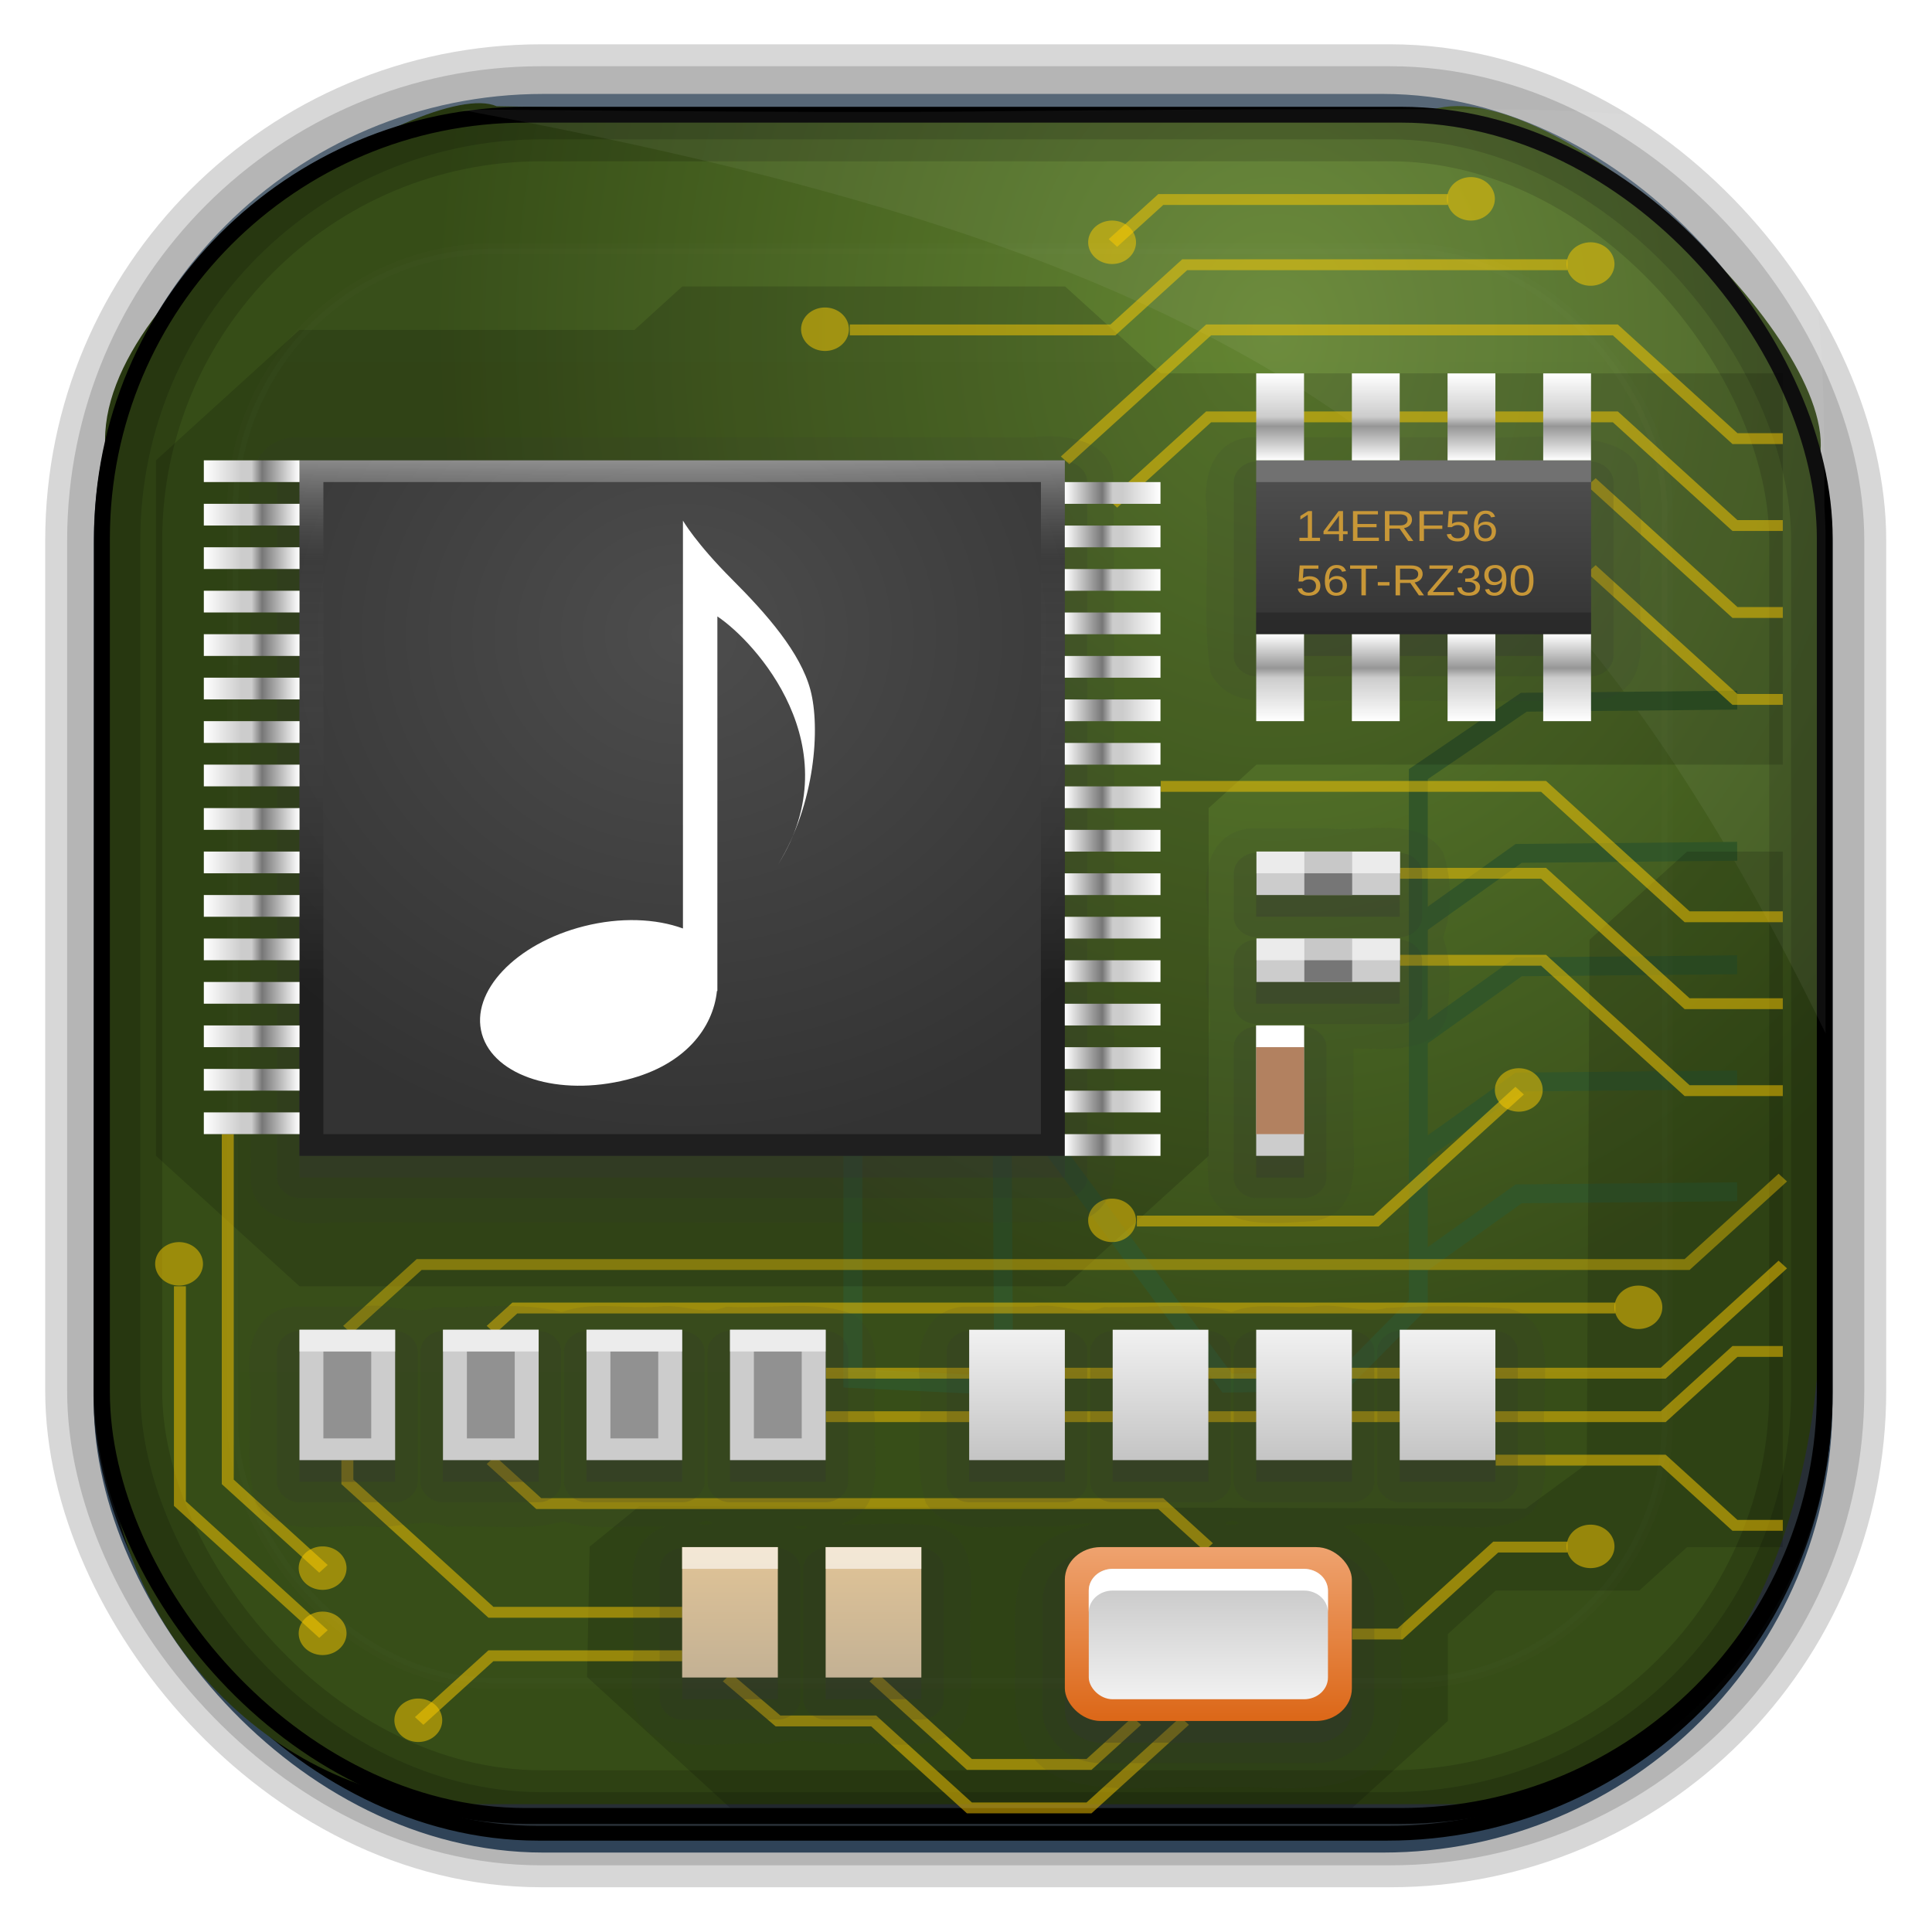 <?xml version="1.0" encoding="UTF-8" standalone="no"?>
<!-- Created with Inkscape (http://www.inkscape.org/) -->
<svg id="svg3449" xmlns:rdf="http://www.w3.org/1999/02/22-rdf-syntax-ns#" xmlns="http://www.w3.org/2000/svg" height="128" width="128" version="1.0" xmlns:cc="http://creativecommons.org/ns#" xmlns:xlink="http://www.w3.org/1999/xlink" xmlns:dc="http://purl.org/dc/elements/1.1/">
 <defs id="defs3451">
  <linearGradient id="linearGradient12604" y2="50.369" gradientUnits="userSpaceOnUse" x2="76.558" gradientTransform="matrix(.968 0 0 .979 3.242 -129.19)" y1="13.164" x1="76.558">
   <stop id="stop3392" style="stop-color:#425e7b" offset="0"/>
   <stop id="stop3394" style="stop-color:#7a91a7" offset="1"/>
  </linearGradient>
  <linearGradient id="linearGradient12606" y2="-8.74" gradientUnits="userSpaceOnUse" x2="60.217" gradientTransform="matrix(.968 0 0 .979 2.179 .166)" y1="-123.72" x1="60.395">
   <stop id="stop3392-4-8" style="stop-color:#425e7b" offset="0"/>
   <stop id="stop3394-8-0" style="stop-color:#7a91a7" offset="1"/>
  </linearGradient>
  <linearGradient id="linearGradient12608" y2="-9.103" gradientUnits="userSpaceOnUse" x2="66.492" gradientTransform="matrix(.968 0 0 .979 2.179 .166)" y1="-42.638" x1="67.952">
   <stop id="stop4620" style="stop-color:#37414b" offset="0"/>
   <stop id="stop4622" style="stop-color:#37414b;stop-opacity:0" offset="1"/>
  </linearGradient>
  <linearGradient id="linearGradient12610" y2="-11.847" gradientUnits="userSpaceOnUse" x2="58.98" gradientTransform="matrix(.968 0 0 .979 2.179 .166)" y1="-118.55" x1="57.173">
   <stop id="stop4596" offset="0"/>
   <stop id="stop4598" style="stop-opacity:0" offset="1"/>
  </linearGradient>
  <radialGradient id="radialGradient12612" gradientUnits="userSpaceOnUse" cy="45.647" cx="42.148" gradientTransform="matrix(.947 0 0 1.139 3.595 -29.89)" r="58.984">
   <stop id="stop14983-1-3" style="stop-color:#628430" offset="0"/>
   <stop id="stop14985-7-0" style="stop-color:#364d17" offset="1"/>
  </radialGradient>
  <linearGradient id="linearGradient4549">
   <stop id="stop4551" style="stop-color:#c4c4c4" offset="0"/>
   <stop id="stop4553" style="stop-color:#f1f1f1" offset="1"/>
  </linearGradient>
  <linearGradient id="linearGradient4410">
   <stop id="stop4412" style="stop-color:#fff" offset="0"/>
   <stop id="stop4416" style="stop-color:#ccc" offset=".499"/>
   <stop id="stop4418" style="stop-color:#969696" offset=".608"/>
   <stop id="stop4420" style="stop-color:#fff" offset="1"/>
  </linearGradient>
  <linearGradient id="linearGradient4004">
   <stop id="stop4006" style="stop-color:#fff" offset="0"/>
   <stop id="stop4016" style="stop-color:#ccc" offset=".397"/>
   <stop id="stop4014-3" style="stop-color:#ccc" offset=".499"/>
   <stop id="stop4012-2" style="stop-color:#777" offset=".608"/>
   <stop id="stop4008" style="stop-color:#fff" offset="1"/>
  </linearGradient>
  <linearGradient id="linearGradient4631">
   <stop id="stop4633-1" style="stop-color:#c3b194" offset="0"/>
   <stop id="stop4635-0" style="stop-color:#e1c497" offset="1"/>
  </linearGradient>
  <linearGradient id="linearGradient3971">
   <stop id="stop3973" style="stop-color:#4d4d4d" offset="0"/>
   <stop id="stop3975" style="stop-color:#333" offset="1"/>
  </linearGradient>
  <clipPath id="clipPath3613">
   <rect id="rect3615" style="fill:#fff" rx="6" ry="6" height="84" width="84" y="6" x="6"/>
  </clipPath>
  <filter id="filter3794" height="1.384" width="1.384" color-interpolation-filters="sRGB" y="-.192" x="-.192">
   <feGaussianBlur id="feGaussianBlur3796" stdDeviation="5.28"/>
  </filter>
  <linearGradient id="linearGradient11978" y2="64" xlink:href="#linearGradient4549" gradientUnits="userSpaceOnUse" x2="46" gradientTransform="matrix(1.585 0 0 1.44 23.009 -4.062)" y1="70" x1="46"/>
  <linearGradient id="linearGradient11981" y2="64" xlink:href="#linearGradient4549" gradientUnits="userSpaceOnUse" x2="46" gradientTransform="matrix(1.585 0 0 1.44 13.501 -4.062)" y1="70" x1="46"/>
  <linearGradient id="linearGradient11984" y2="64" xlink:href="#linearGradient4549" gradientUnits="userSpaceOnUse" x2="46" gradientTransform="matrix(1.585 0 0 1.44 3.993 -4.062)" y1="70" x1="46"/>
  <linearGradient id="linearGradient12025" y2="25" xlink:href="#linearGradient4410" gradientUnits="userSpaceOnUse" x2="16" gradientTransform="matrix(1.152 0 0 1.585 -60.45 -143.44)" y1="25" x1="11"/>
  <linearGradient id="linearGradient12028" y2="25" xlink:href="#linearGradient4410" gradientUnits="userSpaceOnUse" x2="16" gradientTransform="matrix(1.152 0 0 1.585 -60.45 -137.1)" y1="25" x1="11"/>
  <linearGradient id="linearGradient12031" y2="25" xlink:href="#linearGradient4410" gradientUnits="userSpaceOnUse" x2="16" gradientTransform="matrix(1.152 0 0 1.585 -60.45 -130.77)" y1="25" x1="11"/>
  <linearGradient id="linearGradient12034" y2="25" xlink:href="#linearGradient4410" gradientUnits="userSpaceOnUse" x2="16" gradientTransform="matrix(1.152 0 0 1.585 -60.45 -124.43)" y1="25" x1="11"/>
  <linearGradient id="linearGradient12037" y2="25" xlink:href="#linearGradient4410" gradientUnits="userSpaceOnUse" x2="16" gradientTransform="matrix(1.152 0 0 1.585 12.066 -143.44)" y1="25" x1="11"/>
  <linearGradient id="linearGradient12040" y2="25" xlink:href="#linearGradient4410" gradientUnits="userSpaceOnUse" x2="16" gradientTransform="matrix(1.152 0 0 1.585 12.066 -137.1)" y1="25" x1="11"/>
  <linearGradient id="linearGradient12043" y2="25" xlink:href="#linearGradient4410" gradientUnits="userSpaceOnUse" x2="16" gradientTransform="matrix(1.152 0 0 1.585 12.066 -130.77)" y1="25" x1="11"/>
  <linearGradient id="linearGradient12046" y2="25" xlink:href="#linearGradient4410" gradientUnits="userSpaceOnUse" x2="16" gradientTransform="matrix(1.152 0 0 1.585 12.066 -124.43)" y1="25" x1="11"/>
  <linearGradient id="linearGradient12117" y2="48" gradientUnits="userSpaceOnUse" x2="40" gradientTransform="matrix(1.585 0 0 1.44 -5.515 -4.062)" y1="24" x1="40">
   <stop id="stop3994" style="stop-color:#fff" offset="0"/>
   <stop id="stop4000" style="stop-color:#7f7f7f;stop-opacity:0" offset=".193"/>
   <stop id="stop3996" offset="1"/>
  </linearGradient>
  <linearGradient id="linearGradient12120" y2="80.929" xlink:href="#linearGradient4549" gradientUnits="userSpaceOnUse" x2="53.612" gradientTransform="matrix(1.585 0 0 1.44 -5.515 -4.062)" y1="75.079" x1="53.612"/>
  <linearGradient id="linearGradient12123" y2="73.812" gradientUnits="userSpaceOnUse" x2="52.765" gradientTransform="matrix(1.585 0 0 1.44 -5.515 -4.062)" y1="81.843" x1="52.765">
   <stop id="stop4543" style="stop-color:#dc6819" offset="0"/>
   <stop id="stop4545" style="stop-color:#efa471" offset="1"/>
  </linearGradient>
  <linearGradient id="linearGradient12127" y2="74" xlink:href="#linearGradient4631" gradientUnits="userSpaceOnUse" x2="40" gradientTransform="matrix(1.585 0 0 1.44 -5.515 -4.062)" y1="80" x1="40"/>
  <linearGradient id="linearGradient12130" y2="74" xlink:href="#linearGradient4631" gradientUnits="userSpaceOnUse" x2="34" gradientTransform="matrix(1.585 0 0 1.44 -5.515 -4.062)" y1="80" x1="34"/>
  <linearGradient id="linearGradient12133" y2="64" xlink:href="#linearGradient4549" gradientUnits="userSpaceOnUse" x2="46" gradientTransform="matrix(1.585 0 0 1.44 -5.515 -4.062)" y1="70" x1="46"/>
  <linearGradient id="linearGradient12140" y2="32" xlink:href="#linearGradient3971" gradientUnits="userSpaceOnUse" x2="62" gradientTransform="matrix(1.585 0 0 1.44 -5.515 -4.062)" y1="25" x1="62"/>
  <radialGradient id="radialGradient12143" xlink:href="#linearGradient3971" gradientUnits="userSpaceOnUse" cy="32" cx="32" gradientTransform="matrix(2.377 0 0 2.16 -30.869 -27.102)" r="16"/>
  <linearGradient id="linearGradient12187" y2="138.66" gradientUnits="userSpaceOnUse" x2="48" y1="20.221" x1="48">
   <stop id="stop3739" style="stop-color:#fff" offset="0"/>
   <stop id="stop3741" style="stop-color:#fff;stop-opacity:0" offset="1"/>
  </linearGradient>
  <linearGradient id="linearGradient12190" y2="25" xlink:href="#linearGradient4004" gradientUnits="userSpaceOnUse" x2="16" gradientTransform="matrix(1 0 0 .5 0 42)" y1="25" x1="11"/>
  <linearGradient id="linearGradient12192" y2="25" xlink:href="#linearGradient4004" gradientUnits="userSpaceOnUse" x2="16" gradientTransform="matrix(1 0 0 .5 0 40)" y1="25" x1="11"/>
  <linearGradient id="linearGradient12194" y2="25" xlink:href="#linearGradient4004" gradientUnits="userSpaceOnUse" x2="16" gradientTransform="matrix(1 0 0 .5 0 38)" y1="25" x1="11"/>
  <linearGradient id="linearGradient12196" y2="25" xlink:href="#linearGradient4004" gradientUnits="userSpaceOnUse" x2="16" gradientTransform="matrix(1 0 0 .5 0 36)" y1="25" x1="11"/>
  <linearGradient id="linearGradient12198" y2="25" xlink:href="#linearGradient4004" gradientUnits="userSpaceOnUse" x2="16" gradientTransform="matrix(1 0 0 .5 0 34)" y1="25" x1="11"/>
  <linearGradient id="linearGradient12200" y2="25" xlink:href="#linearGradient4004" gradientUnits="userSpaceOnUse" x2="16" gradientTransform="matrix(1 0 0 .5 0 32)" y1="25" x1="11"/>
  <linearGradient id="linearGradient12202" y2="25" xlink:href="#linearGradient4004" gradientUnits="userSpaceOnUse" x2="16" gradientTransform="matrix(1 0 0 .5 0 30)" y1="25" x1="11"/>
  <linearGradient id="linearGradient12204" y2="25" xlink:href="#linearGradient4004" gradientUnits="userSpaceOnUse" x2="16" gradientTransform="matrix(1 0 0 .5 0 28)" y1="25" x1="11"/>
  <linearGradient id="linearGradient12206" y2="25" xlink:href="#linearGradient4004" gradientUnits="userSpaceOnUse" x2="16" gradientTransform="matrix(1 0 0 .5 0 26)" y1="25" x1="11"/>
  <linearGradient id="linearGradient12208" y2="25" xlink:href="#linearGradient4004" gradientUnits="userSpaceOnUse" x2="16" gradientTransform="matrix(1 0 0 .5 0 24)" y1="25" x1="11"/>
  <linearGradient id="linearGradient12210" y2="25" xlink:href="#linearGradient4004" gradientUnits="userSpaceOnUse" x2="16" gradientTransform="matrix(1 0 0 .5 0 22)" y1="25" x1="11"/>
  <linearGradient id="linearGradient12212" y2="25" xlink:href="#linearGradient4004" gradientUnits="userSpaceOnUse" x2="16" gradientTransform="matrix(1 0 0 .5 0 20)" y1="25" x1="11"/>
  <linearGradient id="linearGradient12214" y2="25" xlink:href="#linearGradient4004" gradientUnits="userSpaceOnUse" x2="16" gradientTransform="matrix(1 0 0 .5 0 18)" y1="25" x1="11"/>
  <linearGradient id="linearGradient12216" y2="25" xlink:href="#linearGradient4004" gradientUnits="userSpaceOnUse" x2="16" gradientTransform="matrix(1 0 0 .5 0 16)" y1="25" x1="11"/>
  <linearGradient id="linearGradient12218" y2="25" xlink:href="#linearGradient4004" gradientUnits="userSpaceOnUse" x2="16" gradientTransform="matrix(1 0 0 .5 0 14)" y1="25" x1="11"/>
  <linearGradient id="linearGradient12220" y2="25" xlink:href="#linearGradient4004" gradientUnits="userSpaceOnUse" x2="16" gradientTransform="matrix(1 0 0 .5 0 12)" y1="25" x1="11"/>
 </defs>
 <g id="g12588" transform="matrix(-1 0 0 1 127.96 0)">
  <rect id="rect892" ry="29.296" style="stroke:url(#linearGradient12606);stroke-width:.974;fill:url(#linearGradient12604)" transform="scale(1,-1)" height="115.54" width="114.22" y="-122.25" x="7.039"/>
  <rect id="rect892-2" ry="28.993" style="stroke:url(#linearGradient12610);stroke-width:.974;fill:url(#linearGradient12608)" transform="scale(1,-1)" height="114.35" width="114.22" y="-121.46" x="7.06"/>
  <path id="rect895" style="fill:url(#radialGradient12612)" d="m33.051 7.26c-7.969-2.449-27.013 15.174-25.653 23.038-0.05 0.974-0.089 1.965-0.089 2.957v52.419c0 20.876 10.712 33.859 22.318 33.859h67.038c12.638 0 24.318-11.245 24.318-25.859v-64.017c0.7-10.928-21.283-24.659-25.926-22.618-47.846 0.865-18.017 0.224-62.003 0.224z"/>
  <rect id="rect892-2-7-8" ry="28.993" style="opacity:.159;stroke:#000;stroke-width:4.845;fill:none" transform="scale(1,-1)" height="114.35" width="114.22" y="-121.16" x="6.869"/>
  <rect id="rect892-2-7-1" ry="28.993" style="opacity:.159;stroke:#000;stroke-width:7.751;fill:none" transform="scale(1,-1)" height="114.35" width="114.22" y="-121.16" x="6.869"/>
  <rect id="rect892-2-7-2-9" style="stroke:#000;stroke-width:1.049;fill:none" transform="scale(1,-1)" ry="28.067" height="112.71" width="114.14" y="-120.31" x="7.065"/>
  <path id="path1187" style="fill:#fff;fill-opacity:.057" d="m33.017 7.232c-23.707 0-26.027 0.674-25.93 26.295-0.043 0.716-0.077 1.444-0.077 2.173v32.76c18.67-38.321 38.34-51.497 90.374-61.179-0.225-0.026-0.46-0.03-0.691-0.03-41.576 0.387-25.652-0.019-63.676-0.019z"/>
  <path id="path14826" style="color:#000000;stroke:#305526;stroke-width:1.252;display:block;fill:none" d="m12.867 46.387 14.135 0.138 6.989 4.764v35.111l5.069 5.123 7.596 0.11 14.927-20.158-0.118 20.326 9.99-0.47v-22.399"/>
  <path id="path14842" style="color:#000000;stroke:#305526;stroke-width:1.252;display:block;fill:none" d="m12.867 56.401 14.475 0.138 6.677 4.764"/>
  <path id="path14844" style="color:#000000;stroke:#305526;stroke-width:1.252;display:block;fill:none" d="m12.867 63.919 14.475 0.138 6.677 4.764"/>
  <path id="path14846" style="color:#000000;stroke:#305526;stroke-width:1.252;display:block;fill:none" d="m12.867 71.549 14.475 0.138 6.677 4.764"/>
  <path id="path14848" style="color:#000000;stroke:#305526;stroke-width:1.252;display:block;fill:none" d="m12.867 78.957 14.475 0.138 6.677 4.764"/>
 </g>
 <g id="layer6" transform="matrix(1.585 0 0 1.44 -5.515 -4.062)">
  <path id="path4660" style="opacity:.15" d="m10 56 6 6h32l6-6v-16l2-2h22v-18h-26l-4-4h-16l-2 2h-14l-6 6v32zm18.019 23.974 0.109-5.996 2.071-1.854 37.049 0.109 2.558-2.058 0.117-24.117 4.077-4.058h4v32h-4l-2 2h-6l-2 2v4l-4 4h-26l-5.981-6.026z"/>
  <path id="path4662" style="opacity:.4;stroke:#fc0;stroke-width:.5;fill:none" d="m18 64 3-3h53l4-4"/>
  <path id="path4664" style="opacity:.5;stroke:#fc0;stroke-width:.5;fill:none" d="m78 61-5 5h-35"/>
  <path id="path4666" style="opacity:.5;stroke:#fc0;stroke-width:.5;fill:none" d="m38 68h35l3-3h2"/>
  <path id="path4668" style="opacity:.5;stroke:#fc0;stroke-width:.5;fill:none" d="m24 70 2 2h26l2 2"/>
  <path id="path4676" style="opacity:.5;stroke:#fc0;stroke-width:.5;fill:none" d="m66 70h7l3 3h2"/>
  <path id="path4680" style="opacity:.5;stroke:#fc0;stroke-width:.5;fill:none" d="m33.866 79.995 2.134 2.005h4l4 4h5l4-4"/>
  <path id="path4682" style="opacity:.5;stroke:#fc0;stroke-width:.5;fill:none" d="m40 80 4 4h5l2-2"/>
  <path id="path4690" style="opacity:.5;stroke:#fc0;stroke-width:.5;fill:none" d="m24 64 1-1h46"/>
  <path id="path4692" style="opacity:.5;color:#000000;fill:#fc0" transform="matrix(1.107 0 0 1.107 -6.525 -6.84)" d="m71.806 63.061a0.903 0.903 0 1 1 -1.806 0 0.903 0.903 0 1 1 1.806 0z"/>
  <path id="path4694" style="opacity:.5;stroke:#fc0;stroke-width:.5;fill:none" d="m78 23h-2l-5-5h-17l-6 6"/>
  <path id="path4696" style="opacity:.5;stroke:#fc0;stroke-width:.5;fill:none" d="m39 18h11l3-3h16"/>
  <path id="path4700" style="opacity:.5;stroke:#fc0;stroke-width:.5;fill:none" d="m50 26 4-4h17l5 5h2"/>
  <path id="path4702" style="opacity:.5;stroke:#fc0;stroke-width:.5;fill:none" d="m52 39h16l6 6h4"/>
  <path id="path4708" style="opacity:.5;stroke:#fc0;stroke-width:.5;fill:none" d="m78 49h-4l-6-6h-6"/>
  <path id="path4710" style="opacity:.5;stroke:#fc0;stroke-width:.5;fill:none" d="m62 47h6l6 6h4"/>
  <path id="path4712" style="opacity:.5;stroke:#fc0;stroke-width:.5;fill:none" d="m78 31h-2l-6-6"/>
  <path id="path4716" style="opacity:.5;stroke:#fc0;stroke-width:.5;fill:none" d="m78 35h-2l-6-6"/>
  <path id="path4718" style="opacity:.5;stroke:#fc0;stroke-width:.5;fill:none" d="m51 59h10l6-6"/>
  <path id="path4720" style="opacity:.5;color:#000000;fill:#fc0" transform="matrix(1.107 0 0 1.107 -11.525 -16.84)" d="m71.806 63.061a0.903 0.903 0 1 1 -1.806 0 0.903 0.903 0 1 1 1.806 0z"/>
  <path id="path4722" style="opacity:.5;color:#000000;fill:#fc0" transform="matrix(1.107 0 0 1.107 -28.525 -10.84)" d="m71.806 63.061a0.903 0.903 0 1 1 -1.806 0 0.903 0.903 0 1 1 1.806 0z"/>
  <path id="path4724" style="opacity:.5;color:#000000;fill:#fc0" transform="matrix(1.107 0 0 1.107 -8.525 -54.84)" d="m71.806 63.061a0.903 0.903 0 1 1 -1.806 0 0.903 0.903 0 1 1 1.806 0z"/>
  <path id="path4726" style="opacity:.5;color:#000000;fill:#fc0" transform="matrix(1.107 0 0 1.107 -40.525 -51.84)" d="m71.806 63.061a0.903 0.903 0 1 1 -1.806 0 0.903 0.903 0 1 1 1.806 0z"/>
  <path id="path4728" style="opacity:.5;color:#000000;fill:#fc0" transform="matrix(1.107 0 0 1.107 -8.525 4.16)" d="m71.806 63.061a0.903 0.903 0 1 1 -1.806 0 0.903 0.903 0 1 1 1.806 0z"/>
  <path id="path4730" style="opacity:.5;stroke:#fc0;stroke-width:.5;fill:none" d="m69 74h-3l-4 4h-2"/>
  <path id="path4732" style="opacity:.5;stroke:#fc0;stroke-width:.5;fill:none" d="m32 79h-8l-3 3"/>
  <path id="path4736" style="opacity:.5;stroke:#fc0;stroke-width:.5;fill:none" d="m32 77h-8l-6-6v-1"/>
  <path id="path4738" style="opacity:.5;stroke:#fc0;stroke-width:.5;fill:none" d="m13 55v16l4 4"/>
  <path id="path4744" style="opacity:.5;color:#000000;fill:#fc0" transform="matrix(1.107 0 0 1.107 -61.525 5.16)" d="m71.806 63.061a0.903 0.903 0 1 1 -1.806 0 0.903 0.903 0 1 1 1.806 0z"/>
  <path id="path4746" style="opacity:.5;color:#000000;fill:#fc0" transform="matrix(1.107 0 0 1.107 -57.525 12.16)" d="m71.806 63.061a0.903 0.903 0 1 1 -1.806 0 0.903 0.903 0 1 1 1.806 0z"/>
  <path id="path4748" style="opacity:.5;stroke:#fc0;stroke-width:.5;fill:none" d="m11 62v10l6 6"/>
  <path id="path4750" style="opacity:.5;color:#000000;fill:#fc0" transform="matrix(1.107 0 0 1.107 -61.525 8.16)" d="m71.806 63.061a0.903 0.903 0 1 1 -1.806 0 0.903 0.903 0 1 1 1.806 0z"/>
  <path id="path4752" style="opacity:.5;color:#000000;fill:#fc0" transform="matrix(1.107 0 0 1.107 -67.525 -8.84)" d="m71.806 63.061a0.903 0.903 0 1 1 -1.806 0 0.903 0.903 0 1 1 1.806 0z"/>
  <path id="path4754" style="opacity:.5;stroke:#fc0;stroke-width:.5;fill:none" d="m50 14 2-2h12"/>
  <path id="path4756" style="opacity:.5;color:#000000;fill:#fc0" transform="matrix(1.107 0 0 1.107 -13.525 -57.84)" d="m71.806 63.061a0.903 0.903 0 1 1 -1.806 0 0.903 0.903 0 1 1 1.806 0z"/>
  <path id="path4758" style="opacity:.5;color:#000000;fill:#fc0" transform="matrix(1.107 0 0 1.107 -28.525 -55.84)" d="m71.806 63.061a0.903 0.903 0 1 1 -1.806 0 0.903 0.903 0 1 1 1.806 0z"/>
 </g>
 <rect id="rect3171" style="opacity:.1;filter:url(#filter3794);stroke:#fff;stroke-linecap:round;stroke-width:.5;fill:url(#linearGradient12187)" transform="matrix(1.44 0 0 1.44 -6.184 -5.12)" clip-path="url(#clipPath3613)" rx="12" ry="12" height="66" width="66" y="15" x="15"/>
 <path id="path3967" d="m19.444 28.968c-2.689 0.244-3.146 2.962-2.872 4.944 0.033 14.791-0.066 29.591 0.05 44.376 0.129 2.47 3.162 2.959 5.342 2.7 16.293-0.03 32.597 0.06 48.883-0.045 2.718-0.118 3.256-2.874 2.971-4.854-0.033-14.806 0.066-29.621-0.05-44.421-0.129-2.47-3.162-2.959-5.342-2.7h-48.983zm63.386 0c-2.689 0.244-3.146 2.962-2.872 4.944 0.147 3.55-0.305 7.163 0.248 10.671 1.32 2.692 4.98 1.634 7.532 1.845 5.145-0.086 13.49 0.175 18.615-0.135 3.096-0.873 2.209-4.207 2.328-6.452-0.138-3.003 0.293-6.066-0.248-9.028-1.32-2.692-8.15-1.634-10.701-1.845h-14.901zm0 25.92c-2.689 0.244-3.146 2.962-2.872 4.944 0.16 1.531 0.357 2.806 0 4.313-0.335 1.537 0.558 3.114 0.099 4.513-0.14 3.386-0.221 6.833 0.05 10.215 0.921 2.704 4.524 2.146 6.933 2.025 2.91-0.439 2.729-3.479 2.625-5.532v-5.898c2.228 0.027 5.415 0.382 6.19-2.115 0.199-1.706 0.37-3.647-0.248-5.22 0.606-1.78 0.607-3.89 0-5.67-1.576-2.448-5.094-1.315-7.648-1.575h-5.128zm-63.386 31.68c-2.689 0.244-3.146 2.962-2.872 4.944 0.198 2.674-0.436 5.479 0.396 8.061 1.576 2.448 5.094 1.315 7.648 1.575 1.811 0.141 3.283-0.62 4.997 0 2.548-0.144 5.327 0.342 7.707-0.36 2.118 0.704 4.467 0.214 6.685 0.36-2.968 1.12-1.879 4.418-2.08 6.693 0.307 2.326-0.853 5.198 1.188 7.032 2.359 1.275 5.3 0.429 7.918 0.675 1.755-0.511 3.179 0.006 4.997 0 2.564-0.284 5.949 0.857 7.736-1.35 1.085-2.301 0.31-4.955 0.545-7.407 0.018-2.042 0.449-4.971-2.328-5.688-2.043-0.28-4.128-0.07-6.19-0.135 3.123-1.087 1.959-4.544 2.179-6.889-0.311-2.326 0.94-5.396-1.486-7.016-2.605-0.99-5.598-0.281-8.369-0.495-1.479 0.635-2.913-0.224-4.514 0-2.112 0.173-4.39-0.388-6.381 0.36-2.7-0.714-5.646-0.239-8.443-0.332-1.478 0.626-3.087-0.359-4.723-0.028h-4.612zm44.37 0c-2.689 0.244-3.146 2.962-2.872 4.944 0.198 2.674-0.436 5.479 0.396 8.061 1.576 2.448 5.094 1.315 7.648 1.575 1.869 0.089 5.508-0.765 1.629 0.318-3.689 1.321-3.422 5.071-3.335 8.008-0.007 2.956-0.549 6.752 2.969 8.329 3.183 1.163 6.745 0.41 10.106 0.625 3.319-0.251 6.953 0.673 9.975-0.884 3.564-2.143 2.254-6.298 2.503-9.551 1.339-3.155-3.512-6.995-3.859-6.845 1.717-0.398 3.066-0.127 4.821 0 2.58-0.283 5.766 0.782 7.803-1.08 1.403-2.144 0.473-4.816 0.743-7.195-0.068-2.168 0.657-5.357-2.328-6.17-2.698-0.216-5.471-0.205-8.171-0.045-1.495 0.413-3.261-0.397-4.931-0.09-1.764 0.14-3.673-0.336-5.319 0.36-2.7-0.714-5.646-0.239-8.443-0.332-1.478 0.626-3.087-0.359-4.723-0.028h-4.612zm-17.035 14.172c1.465 0.337-1.486 0.367 0 0zm34.863 0c1.465 0.337-1.486 0.367 0 0zm-29.019 0.405c1.443-0.246 0.72 0.447 0 0z" style="opacity:.1;color:#000000;fill:#333"/>
 <path id="path3963" d="m19.691 30.588c-0.73 0.06-1.348 0.684-1.337 1.35v46.08c-0.008 0.709 0.706 1.357 1.486 1.35h50.709c0.78 0.007 1.494-0.641 1.486-1.35v-46.08c0.008-0.709-0.706-1.357-1.486-1.35h-50.709c-0.049-0.002-0.099-0.002-0.149 0zm63.386 0c-0.73 0.06-1.348 0.684-1.337 1.35v11.52c-0.008 0.709 0.706 1.357 1.486 1.35h22.185c0.78 0.007 1.494-0.641 1.486-1.35v-11.52c0.008-0.709-0.706-1.357-1.486-1.35h-22.185c-0.049-0.002-0.099-0.002-0.149 0zm0 25.92c-0.73 0.06-1.348 0.684-1.337 1.35v2.88c-0.008 0.709 0.706 1.357 1.486 1.35h9.508c0.78 0.007 1.494-0.641 1.486-1.35v-2.88c0.008-0.709-0.706-1.357-1.486-1.35h-9.508c-0.049-0.002-0.099-0.002-0.149 0zm0 5.76c-0.73 0.06-1.348 0.684-1.337 1.35v2.88c-0.008 0.709 0.706 1.357 1.486 1.35h9.508c0.78 0.007 1.494-0.641 1.486-1.35v-2.88c0.008-0.709-0.706-1.357-1.486-1.35h-9.508c-0.049-0.002-0.099-0.002-0.149 0zm0 5.76c-0.73 0.06-1.348 0.684-1.337 1.35v8.64c-0.008 0.709 0.706 1.357 1.486 1.35h3.169c0.78 0.007 1.494-0.641 1.486-1.35v-8.64c0.008-0.709-0.706-1.357-1.486-1.35h-3.169c-0.049-0.002-0.099-0.002-0.149 0zm-63.386 20.16c-0.73 0.06-1.348 0.684-1.337 1.35v8.64c-0.008 0.709 0.706 1.357 1.486 1.35h6.339c0.78 0.007 1.494-0.641 1.486-1.35v-8.64c0.008-0.709-0.706-1.357-1.486-1.35h-6.339c-0.049-0.002-0.099-0.002-0.149 0zm9.508 0c-0.73 0.06-1.348 0.684-1.337 1.35v8.64c-0.008 0.709 0.706 1.357 1.486 1.35h6.339c0.78 0.007 1.494-0.641 1.486-1.35v-8.64c0.008-0.709-0.706-1.357-1.486-1.35h-6.339c-0.049-0.002-0.099-0.002-0.149 0zm9.508 0c-0.73 0.06-1.348 0.684-1.337 1.35v8.64c-0.008 0.709 0.706 1.357 1.486 1.35h6.339c0.78 0.007 1.494-0.641 1.486-1.35v-8.64c0.008-0.709-0.706-1.357-1.486-1.35h-6.339c-0.049-0.002-0.099-0.002-0.149 0zm9.508 0c-0.73 0.06-1.348 0.684-1.337 1.35v8.64c-0.008 0.709 0.706 1.357 1.486 1.35h6.339c0.78 0.007 1.494-0.641 1.486-1.35v-8.64c0.008-0.709-0.706-1.357-1.486-1.35h-6.339c-0.049-0.002-0.099-0.002-0.149 0zm15.847 0c-0.73 0.06-1.348 0.684-1.337 1.35v8.64c-0.008 0.709 0.706 1.357 1.486 1.35h6.339c0.78 0.007 1.494-0.641 1.486-1.35v-8.64c0.008-0.709-0.706-1.357-1.486-1.35h-6.339c-0.049-0.002-0.099-0.002-0.149 0zm9.508 0c-0.73 0.06-1.348 0.684-1.337 1.35v8.64c-0.008 0.709 0.706 1.357 1.486 1.35h6.339c0.78 0.007 1.494-0.641 1.486-1.35v-8.64c0.008-0.709-0.706-1.357-1.486-1.35h-6.339c-0.049-0.002-0.099-0.002-0.149 0zm9.508 0c-0.73 0.06-1.348 0.684-1.337 1.35v8.64c-0.008 0.709 0.706 1.357 1.486 1.35h6.339c0.78 0.007 1.494-0.641 1.486-1.35v-8.64c0.008-0.709-0.706-1.357-1.486-1.35h-6.339c-0.049-0.002-0.099-0.002-0.149 0zm9.508 0c-0.73 0.06-1.348 0.684-1.337 1.35v8.64c-0.008 0.709 0.706 1.357 1.486 1.35h6.339c0.78 0.007 1.494-0.641 1.486-1.35v-8.64c0.008-0.709-0.706-1.357-1.486-1.35h-6.339c-0.049-0.002-0.099-0.002-0.149 0zm-47.54 14.402c-0.73 0.06-1.348 0.684-1.337 1.35v8.64c-0.008 0.709 0.706 1.357 1.486 1.35h6.339c0.78 0.007 1.494-0.641 1.486-1.35v-8.64c0.008-0.709-0.706-1.357-1.486-1.35h-6.339c-0.049-0.002-0.099-0.002-0.149 0zm9.508 0c-0.73 0.06-1.348 0.684-1.337 1.35v8.64c-0.008 0.709 0.706 1.357 1.486 1.35h6.339c0.78 0.007 1.494-0.641 1.486-1.35v-8.64c0.008-0.709-0.706-1.357-1.486-1.35h-6.339c-0.049-0.002-0.099-0.002-0.149 0zm18.372 0c-2.106 0-3.863 1.596-3.863 3.51v7.2c0 1.914 1.757 3.51 3.863 3.51h14.262c2.106 0 3.863-1.596 3.863-3.51v-7.2c0-1.914-1.757-3.51-3.863-3.51h-14.262z" style="opacity:.15;color:#000000;fill:#333"/>
 <path id="rect3926" d="m19.84 31.938v46.08h50.709v-46.08h-50.709zm63.386 0v11.52h22.185v-11.52h-22.185zm0 25.92v2.88h9.508v-2.88h-9.508zm0 5.76v2.88h9.508v-2.88h-9.508zm0 5.76v8.64h3.169v-8.64h-3.169zm-63.386 20.16v8.64h6.339v-8.64h-6.339zm9.508 0v8.64h6.339v-8.64h-6.339zm9.508 0v8.64h6.339v-8.64h-6.339zm9.508 0v8.64h6.339v-8.64h-6.339zm15.847 0v8.64h6.339v-8.64h-6.339zm9.508 0v8.64h6.339v-8.64h-6.339zm9.508 0v8.64h6.339v-8.64h-6.339zm9.508 0v8.64h6.339v-8.64h-6.339zm-47.54 14.4v8.64h6.339v-8.64h-6.339zm9.508 0v8.64h6.339v-8.64h-6.339zm18.224 0c-1.317 0-2.377 0.963-2.377 2.16v7.2c0 1.197 1.06 2.16 2.377 2.16h14.262c1.317 0 2.377-0.963 2.377-2.16v-7.2c0-1.197-1.06-2.16-2.377-2.16h-14.262z" style="opacity:.3;color:#000000;fill:#333"/>
 <rect id="rect3882" style="color:#000000;fill:url(#radialGradient12143)" height="46.08" width="50.709" y="30.498" x="19.84"/>
 <rect id="rect3892" style="color:#000000;fill:url(#linearGradient12140)" height="11.52" width="22.185" y="30.498" x="83.226"/>
 <rect id="rect3894" style="color:#000000;fill:#ccc" height="8.64" width="6.339" y="88.098" x="19.84"/>
 <rect id="rect3896" style="color:#000000;fill:#ccc" height="8.64" width="6.339" y="88.098" x="29.348"/>
 <rect id="rect3898" style="color:#000000;fill:#ccc" height="8.64" width="6.339" y="88.098" x="38.856"/>
 <rect id="rect3900" style="color:#000000;fill:#ccc" height="8.64" width="6.339" y="88.098" x="48.364"/>
 <rect id="rect3902" style="color:#000000;fill:url(#linearGradient12133)" height="8.64" width="6.339" y="88.098" x="64.21"/>
 <rect id="rect3910" style="color:#000000;fill:url(#linearGradient12130)" height="8.64" width="6.339" y="102.5" x="45.194"/>
 <rect id="rect3912" style="color:#000000;fill:url(#linearGradient12127)" height="8.64" width="6.339" y="102.5" x="54.702"/>
 <rect id="rect3918" style="color:#000000;fill:#ccc" height="8.64" width="3.169" y="67.938" x="83.226"/>
 <rect id="rect3922" style="color:#000000;fill:url(#linearGradient12123)" rx="2.377" ry="2.16" height="11.52" width="19.016" y="102.5" x="70.549"/>
 <rect id="rect3924" style="color:#000000;fill:url(#linearGradient12120)" rx="1.585" ry="1.44" height="8.64" width="15.847" y="103.94" x="72.134"/>
 <path id="path3983" d="m19.84 30.498v46.08h50.709v-46.08h-50.709zm1.585 1.44h47.54v43.2h-47.54v-43.2z" style="opacity:.4;color:#000000;fill:url(#linearGradient12117)"/>
 <g id="g4352" transform="matrix(1.268 0 0 1.44 -.444 -4.062)">
  <rect id="rect4042" style="color:#000000;fill:url(#linearGradient12190)" height="1" width="5" y="54" x="11"/>
  <rect id="rect4046" style="color:#000000;fill:url(#linearGradient12192)" height="1" width="5" y="52" x="11"/>
  <rect id="rect4050" style="color:#000000;fill:url(#linearGradient12194)" height="1" width="5" y="50" x="11"/>
  <rect id="rect4054" style="color:#000000;fill:url(#linearGradient12196)" height="1" width="5" y="48" x="11"/>
  <rect id="rect4058" style="color:#000000;fill:url(#linearGradient12198)" height="1" width="5" y="46" x="11"/>
  <rect id="rect4062" style="color:#000000;fill:url(#linearGradient12200)" height="1" width="5" y="44" x="11"/>
  <rect id="rect4086" style="color:#000000;fill:url(#linearGradient12202)" height="1" width="5" y="42" x="11"/>
  <rect id="rect4088" style="color:#000000;fill:url(#linearGradient12204)" height="1" width="5" y="40" x="11"/>
  <rect id="rect4090" style="color:#000000;fill:url(#linearGradient12206)" height="1" width="5" y="38" x="11"/>
  <rect id="rect4092" style="color:#000000;fill:url(#linearGradient12208)" height="1" width="5" y="36" x="11"/>
  <rect id="rect4094" style="color:#000000;fill:url(#linearGradient12210)" height="1" width="5" y="34" x="11"/>
  <rect id="rect4096" style="color:#000000;fill:url(#linearGradient12212)" height="1" width="5" y="32" x="11"/>
  <rect id="rect4110" style="color:#000000;fill:url(#linearGradient12214)" height="1" width="5" y="30" x="11"/>
  <rect id="rect4112" style="color:#000000;fill:url(#linearGradient12216)" height="1" width="5" y="28" x="11"/>
  <rect id="rect4114" style="color:#000000;fill:url(#linearGradient12218)" height="1" width="5" y="26" x="11"/>
  <rect id="rect4116" style="color:#000000;fill:url(#linearGradient12220)" height="1" width="5" y="24" x="11"/>
 </g>
 <g id="g4166" transform="matrix(0 1.152 -1.585 0 108.58 12.066)">
  <rect id="rect4134" style="color:#000000;fill:url(#linearGradient12190)" height="1" width="5" y="54" x="11"/>
  <rect id="rect4136" style="color:#000000;fill:url(#linearGradient12192)" height="1" width="5" y="52" x="11"/>
  <rect id="rect4138" style="color:#000000;fill:url(#linearGradient12194)" height="1" width="5" y="50" x="11"/>
  <rect id="rect4140" style="color:#000000;fill:url(#linearGradient12196)" height="1" width="5" y="48" x="11"/>
  <rect id="rect4142" style="color:#000000;fill:url(#linearGradient12198)" height="1" width="5" y="46" x="11"/>
  <rect id="rect4144" style="color:#000000;fill:url(#linearGradient12200)" height="1" width="5" y="44" x="11"/>
  <rect id="rect4146" style="color:#000000;fill:url(#linearGradient12202)" height="1" width="5" y="42" x="11"/>
  <rect id="rect4148" style="color:#000000;fill:url(#linearGradient12204)" height="1" width="5" y="40" x="11"/>
  <rect id="rect4150" style="color:#000000;fill:url(#linearGradient12206)" height="1" width="5" y="38" x="11"/>
  <rect id="rect4152" style="color:#000000;fill:url(#linearGradient12208)" height="1" width="5" y="36" x="11"/>
  <rect id="rect4154" style="color:#000000;fill:url(#linearGradient12210)" height="1" width="5" y="34" x="11"/>
  <rect id="rect4156" style="color:#000000;fill:url(#linearGradient12212)" height="1" width="5" y="32" x="11"/>
  <rect id="rect4158" style="color:#000000;fill:url(#linearGradient12214)" height="1" width="5" y="30" x="11"/>
  <rect id="rect4160" style="color:#000000;fill:url(#linearGradient12216)" height="1" width="5" y="28" x="11"/>
  <rect id="rect4162" style="color:#000000;fill:url(#linearGradient12218)" height="1" width="5" y="26" x="11"/>
  <rect id="rect4164" style="color:#000000;fill:url(#linearGradient12220)" height="1" width="5" y="24" x="11"/>
 </g>
 <g id="g4216" transform="matrix(-1.268 0 0 -1.44 90.833 111.14)">
  <rect id="rect4218" style="color:#000000;fill:url(#linearGradient12190)" height="1" width="5" y="54" x="11"/>
  <rect id="rect4220" style="color:#000000;fill:url(#linearGradient12192)" height="1" width="5" y="52" x="11"/>
  <rect id="rect4222" style="color:#000000;fill:url(#linearGradient12194)" height="1" width="5" y="50" x="11"/>
  <rect id="rect4224" style="color:#000000;fill:url(#linearGradient12196)" height="1" width="5" y="48" x="11"/>
  <rect id="rect4226" style="color:#000000;fill:url(#linearGradient12198)" height="1" width="5" y="46" x="11"/>
  <rect id="rect4228" style="color:#000000;fill:url(#linearGradient12200)" height="1" width="5" y="44" x="11"/>
  <rect id="rect4230" style="color:#000000;fill:url(#linearGradient12202)" height="1" width="5" y="42" x="11"/>
  <rect id="rect4232" style="color:#000000;fill:url(#linearGradient12204)" height="1" width="5" y="40" x="11"/>
  <rect id="rect4234" style="color:#000000;fill:url(#linearGradient12206)" height="1" width="5" y="38" x="11"/>
  <rect id="rect4236" style="color:#000000;fill:url(#linearGradient12208)" height="1" width="5" y="36" x="11"/>
  <rect id="rect4238" style="color:#000000;fill:url(#linearGradient12210)" height="1" width="5" y="34" x="11"/>
  <rect id="rect4240" style="color:#000000;fill:url(#linearGradient12212)" height="1" width="5" y="32" x="11"/>
  <rect id="rect4242" style="color:#000000;fill:url(#linearGradient12214)" height="1" width="5" y="30" x="11"/>
  <rect id="rect4244" style="color:#000000;fill:url(#linearGradient12216)" height="1" width="5" y="28" x="11"/>
  <rect id="rect4246" style="color:#000000;fill:url(#linearGradient12218)" height="1" width="5" y="26" x="11"/>
  <rect id="rect4248" style="color:#000000;fill:url(#linearGradient12220)" height="1" width="5" y="24" x="11"/>
 </g>
 <g id="g4282" transform="matrix(0 -1.152 1.585 0 -18.192 95.01)">
  <rect id="rect4284" style="color:#000000;fill:url(#linearGradient12190)" height="1" width="5" y="54" x="11"/>
  <rect id="rect4286" style="color:#000000;fill:url(#linearGradient12192)" height="1" width="5" y="52" x="11"/>
  <rect id="rect4288" style="color:#000000;fill:url(#linearGradient12194)" height="1" width="5" y="50" x="11"/>
  <rect id="rect4290" style="color:#000000;fill:url(#linearGradient12196)" height="1" width="5" y="48" x="11"/>
  <rect id="rect4292" style="color:#000000;fill:url(#linearGradient12198)" height="1" width="5" y="46" x="11"/>
  <rect id="rect4294" style="color:#000000;fill:url(#linearGradient12200)" height="1" width="5" y="44" x="11"/>
  <rect id="rect4296" style="color:#000000;fill:url(#linearGradient12202)" height="1" width="5" y="42" x="11"/>
  <rect id="rect4298" style="color:#000000;fill:url(#linearGradient12204)" height="1" width="5" y="40" x="11"/>
  <rect id="rect4300" style="color:#000000;fill:url(#linearGradient12206)" height="1" width="5" y="38" x="11"/>
  <rect id="rect4302" style="color:#000000;fill:url(#linearGradient12208)" height="1" width="5" y="36" x="11"/>
  <rect id="rect4304" style="color:#000000;fill:url(#linearGradient12210)" height="1" width="5" y="34" x="11"/>
  <rect id="rect4306" style="color:#000000;fill:url(#linearGradient12212)" height="1" width="5" y="32" x="11"/>
  <rect id="rect4308" style="color:#000000;fill:url(#linearGradient12214)" height="1" width="5" y="30" x="11"/>
  <rect id="rect4310" style="color:#000000;fill:url(#linearGradient12216)" height="1" width="5" y="28" x="11"/>
  <rect id="rect4312" style="color:#000000;fill:url(#linearGradient12218)" height="1" width="5" y="26" x="11"/>
  <rect id="rect4314" style="color:#000000;fill:url(#linearGradient12220)" height="1" width="5" y="24" x="11"/>
 </g>
 <rect id="rect4348" style="color:#000000;fill:url(#linearGradient12046)" transform="rotate(90)" height="3.169" width="5.76" y="-86.396" x="24.738"/>
 <rect id="rect4402" style="color:#000000;fill:url(#linearGradient12043)" transform="rotate(90)" height="3.169" width="5.76" y="-92.734" x="24.738"/>
 <rect id="rect4406" style="color:#000000;fill:url(#linearGradient12040)" transform="rotate(90)" height="3.169" width="5.76" y="-99.073" x="24.738"/>
 <rect id="rect4423" style="color:#000000;fill:url(#linearGradient12037)" transform="rotate(90)" height="3.169" width="5.76" y="-105.41" x="24.738"/>
 <rect id="rect4427" style="color:#000000;fill:url(#linearGradient12034)" transform="matrix(0,-1,-1,0,0,0)" height="3.169" width="5.76" y="-86.396" x="-47.778"/>
 <rect id="rect4429" style="color:#000000;fill:url(#linearGradient12031)" transform="matrix(0,-1,-1,0,0,0)" height="3.169" width="5.76" y="-92.734" x="-47.778"/>
 <rect id="rect4431" style="color:#000000;fill:url(#linearGradient12028)" transform="matrix(0,-1,-1,0,0,0)" height="3.169" width="5.76" y="-99.073" x="-47.778"/>
 <rect id="rect4433" style="color:#000000;fill:url(#linearGradient12025)" transform="matrix(0,-1,-1,0,0,0)" height="3.169" width="5.76" y="-105.41" x="-47.778"/>
 <path id="rect4451" d="m83.226 30.498v1.44h22.185v-1.44h-22.185z" style="opacity:.2;color:#000000;fill:#fff"/>
 <path id="path4460" d="m83.226 40.578v1.44h22.185v-1.44h-22.185z" style="opacity:.2;color:#000000"/>
 <g id="text4462" style="fill:#c89737" transform="matrix(1.585 0 0 1.44 -6.082 -4.477)">
  <path id="path4469" d="m58.152 28v-0.149h0.351v-1.059l-0.311 0.222v-0.166l0.325-0.224h0.162v1.227h0.335v0.149h-0.862"/>
  <path id="path4471" d="m59.974 27.688v0.312h-0.166v-0.312h-0.648v-0.137l0.63-0.928h0.185v0.926h0.193v0.139h-0.193m-0.166-0.866c-0.001 0.003-0.005 0.01-0.01 0.02-0.005 0.009-0.011 0.02-0.018 0.031-0.006 0.012-0.013 0.024-0.021 0.036-0.006 0.012-0.012 0.021-0.018 0.029l-0.353 0.52c-0.003 0.005-0.008 0.012-0.015 0.021-0.006 0.009-0.012 0.017-0.019 0.026-0.006 0.009-0.013 0.017-0.02 0.025-0.006 0.009-0.012 0.015-0.016 0.02h0.486v-0.728"/>
  <path id="path4473" d="m60.391 28v-1.376h1.044v0.152h-0.857v0.441h0.799v0.15h-0.799v0.479h0.897v0.152h-1.084"/>
  <path id="path4475" d="m62.699 28-0.357-0.571h-0.429v0.571h-0.187v-1.376h0.647c0.078 0 0.147 0.009 0.207 0.027 0.061 0.018 0.111 0.043 0.152 0.077 0.041 0.034 0.072 0.075 0.094 0.124 0.021 0.049 0.032 0.104 0.032 0.165-0 0.044-0.006 0.087-0.02 0.129-0.012 0.042-0.032 0.081-0.06 0.116-0.027 0.035-0.062 0.065-0.104 0.091-0.042 0.025-0.093 0.043-0.152 0.054l0.392 0.593h-0.215m-0.027-0.98c-0-0.042-0.007-0.078-0.021-0.108-0.014-0.031-0.035-0.056-0.062-0.076-0.027-0.021-0.061-0.036-0.1-0.046-0.039-0.01-0.083-0.016-0.133-0.016h-0.442v0.508h0.45c0.053 0 0.1-0.006 0.139-0.02 0.039-0.014 0.071-0.032 0.096-0.056 0.025-0.023 0.044-0.051 0.056-0.083 0.012-0.032 0.019-0.066 0.019-0.104"/>
  <path id="path4477" d="m63.358 26.776v0.512h0.768v0.154h-0.768v0.558h-0.187v-1.376h0.978v0.152h-0.791"/>
  <path id="path4479" d="m65.259 27.552c-0 0.069-0.01 0.132-0.031 0.189s-0.052 0.107-0.093 0.148c-0.041 0.041-0.092 0.073-0.153 0.096-0.061 0.023-0.131 0.034-0.211 0.034-0.072 0-0.135-0.009-0.189-0.025-0.053-0.017-0.099-0.04-0.136-0.069-0.037-0.03-0.067-0.065-0.089-0.104-0.021-0.04-0.037-0.082-0.046-0.128l0.178-0.021c0.007 0.026 0.017 0.051 0.03 0.076 0.013 0.024 0.031 0.046 0.053 0.065 0.023 0.019 0.05 0.034 0.083 0.046 0.033 0.011 0.073 0.017 0.12 0.017 0.046 0 0.087-0.007 0.124-0.021 0.037-0.014 0.069-0.035 0.095-0.062 0.027-0.027 0.047-0.061 0.062-0.101 0.014-0.04 0.021-0.085 0.021-0.137-0-0.042-0.007-0.081-0.021-0.116-0.014-0.036-0.033-0.066-0.059-0.092-0.025-0.026-0.057-0.046-0.094-0.061-0.036-0.014-0.078-0.021-0.125-0.021-0.029 0-0.056 0.003-0.081 0.008s-0.048 0.012-0.069 0.021c-0.021 0.009-0.04 0.02-0.058 0.032-0.017 0.012-0.033 0.024-0.048 0.037h-0.172l0.046-0.74h0.782v0.149h-0.622l-0.026 0.437c0.031-0.024 0.07-0.045 0.117-0.062 0.047-0.018 0.103-0.026 0.167-0.026 0.068 0 0.13 0.01 0.185 0.031s0.101 0.05 0.14 0.089c0.038 0.038 0.068 0.083 0.089 0.136 0.021 0.053 0.031 0.111 0.031 0.174"/>
  <path id="path4481" d="m66.368 27.55c-0 0.069-0.01 0.132-0.029 0.19-0.019 0.057-0.047 0.107-0.085 0.148-0.037 0.041-0.083 0.073-0.139 0.097-0.055 0.023-0.119 0.034-0.191 0.034-0.08 0-0.15-0.015-0.21-0.046s-0.11-0.075-0.149-0.132c-0.04-0.058-0.07-0.129-0.09-0.212-0.02-0.084-0.029-0.179-0.029-0.286 0-0.122 0.011-0.23 0.033-0.322 0.023-0.092 0.055-0.17 0.098-0.231 0.042-0.062 0.094-0.108 0.154-0.14 0.061-0.031 0.13-0.047 0.207-0.047 0.047 0 0.091 0.005 0.132 0.015 0.041 0.01 0.078 0.026 0.111 0.048 0.034 0.021 0.063 0.05 0.089 0.086s0.046 0.08 0.061 0.132l-0.168 0.03c-0.018-0.059-0.048-0.102-0.088-0.128-0.04-0.027-0.086-0.04-0.139-0.04-0.048 0-0.092 0.011-0.131 0.034s-0.072 0.057-0.1 0.103c-0.027 0.045-0.049 0.102-0.063 0.17-0.014 0.068-0.021 0.148-0.021 0.239 0.032-0.059 0.077-0.104 0.135-0.135 0.058-0.031 0.124-0.047 0.199-0.047 0.062 0 0.119 0.01 0.17 0.03s0.094 0.049 0.13 0.088c0.036 0.038 0.064 0.084 0.084 0.139 0.02 0.054 0.03 0.115 0.03 0.183m-0.179 0.008c-0-0.048-0.006-0.09-0.018-0.129-0.012-0.038-0.029-0.071-0.053-0.098-0.023-0.027-0.052-0.048-0.087-0.062-0.035-0.015-0.075-0.022-0.12-0.022-0.032 0-0.064 0.005-0.097 0.015-0.033 0.009-0.062 0.024-0.089 0.046-0.026 0.021-0.048 0.049-0.064 0.083-0.016 0.035-0.024 0.076-0.024 0.126 0 0.051 0.006 0.098 0.02 0.143 0.013 0.044 0.032 0.082 0.056 0.114 0.025 0.033 0.054 0.058 0.089 0.077 0.035 0.019 0.073 0.028 0.116 0.028 0.042 0 0.08-0.007 0.113-0.021 0.034-0.015 0.062-0.036 0.086-0.063 0.023-0.028 0.041-0.062 0.054-0.102s0.019-0.084 0.019-0.134"/>
  <path id="path4483" d="m59.028 30.052c-0 0.069-0.01 0.132-0.031 0.189s-0.052 0.107-0.093 0.148c-0.041 0.041-0.092 0.073-0.153 0.096-0.061 0.023-0.131 0.034-0.211 0.034-0.072 0-0.135-0.009-0.189-0.025-0.053-0.017-0.099-0.04-0.136-0.069-0.037-0.03-0.067-0.065-0.089-0.104-0.021-0.04-0.037-0.082-0.046-0.128l0.178-0.021c0.007 0.026 0.017 0.051 0.03 0.076 0.013 0.024 0.031 0.046 0.053 0.065 0.023 0.019 0.05 0.034 0.083 0.046 0.033 0.011 0.073 0.017 0.12 0.017 0.046 0 0.087-0.007 0.124-0.021 0.037-0.014 0.069-0.035 0.095-0.062 0.027-0.027 0.047-0.061 0.062-0.101 0.014-0.04 0.021-0.085 0.021-0.137-0-0.042-0.007-0.081-0.021-0.116-0.014-0.036-0.033-0.066-0.059-0.092-0.025-0.026-0.057-0.046-0.094-0.061-0.036-0.014-0.078-0.021-0.125-0.021-0.029 0-0.056 0.003-0.081 0.008-0.025 0.005-0.048 0.012-0.069 0.021-0.021 0.009-0.04 0.02-0.058 0.032-0.017 0.012-0.033 0.024-0.048 0.037h-0.172l0.046-0.74h0.782v0.149h-0.622l-0.026 0.437c0.031-0.024 0.07-0.045 0.117-0.062 0.047-0.018 0.103-0.026 0.167-0.026 0.068 0 0.13 0.01 0.185 0.031s0.101 0.05 0.14 0.089c0.038 0.038 0.068 0.083 0.089 0.136 0.021 0.053 0.031 0.111 0.031 0.174"/>
  <path id="path4485" d="m60.138 30.05c-0 0.069-0.01 0.132-0.029 0.19-0.019 0.057-0.047 0.107-0.085 0.148-0.037 0.041-0.083 0.073-0.139 0.097-0.055 0.023-0.119 0.034-0.191 0.034-0.08 0-0.15-0.015-0.21-0.046s-0.11-0.075-0.149-0.132c-0.04-0.058-0.07-0.129-0.09-0.212-0.02-0.084-0.029-0.179-0.029-0.286 0-0.122 0.011-0.23 0.033-0.322 0.023-0.092 0.055-0.17 0.098-0.231 0.042-0.062 0.094-0.108 0.154-0.14 0.061-0.031 0.13-0.047 0.207-0.047 0.047 0 0.091 0.005 0.132 0.015 0.041 0.01 0.078 0.026 0.111 0.048 0.034 0.021 0.063 0.05 0.089 0.086s0.046 0.08 0.061 0.132l-0.168 0.03c-0.018-0.059-0.048-0.102-0.088-0.128-0.04-0.027-0.086-0.04-0.139-0.04-0.048 0-0.092 0.011-0.131 0.034s-0.072 0.057-0.1 0.103c-0.027 0.045-0.049 0.102-0.063 0.17-0.014 0.068-0.021 0.148-0.021 0.239 0.032-0.059 0.077-0.104 0.135-0.135 0.058-0.031 0.124-0.047 0.199-0.047 0.062 0 0.119 0.01 0.17 0.03s0.094 0.049 0.13 0.088c0.036 0.038 0.064 0.084 0.084 0.139 0.02 0.054 0.03 0.115 0.03 0.183m-0.179 0.008c0-0.048-0.006-0.09-0.018-0.129-0.012-0.038-0.029-0.071-0.053-0.098-0.023-0.027-0.052-0.048-0.087-0.062-0.035-0.015-0.075-0.022-0.12-0.022-0.032 0-0.064 0.005-0.097 0.015-0.033 0.009-0.062 0.024-0.089 0.046-0.026 0.021-0.048 0.049-0.064 0.083-0.016 0.035-0.024 0.076-0.024 0.126-0 0.051 0.006 0.098 0.02 0.143 0.013 0.044 0.032 0.082 0.056 0.114 0.025 0.033 0.054 0.058 0.089 0.077s0.073 0.028 0.116 0.028c0.042 0 0.08-0.007 0.113-0.021 0.034-0.015 0.062-0.036 0.086-0.063 0.023-0.028 0.041-0.062 0.054-0.102s0.019-0.084 0.019-0.134"/>
  <path id="path4487" d="m60.93 29.276v1.224h-0.186v-1.224h-0.473v-0.152h1.131v0.152h-0.473"/>
  <path id="path4489" d="m61.429 30.047v-0.156h0.488v0.156h-0.488"/>
  <path id="path4491" d="m63.145 30.5-0.357-0.571h-0.429v0.571h-0.187v-1.376h0.647c0.078 0 0.147 0.009 0.207 0.027 0.061 0.018 0.111 0.043 0.152 0.077 0.041 0.034 0.072 0.075 0.094 0.124 0.021 0.049 0.032 0.104 0.032 0.165-0 0.044-0.006 0.087-0.02 0.129-0.012 0.042-0.032 0.081-0.06 0.116-0.027 0.035-0.062 0.065-0.104 0.091-0.042 0.025-0.093 0.043-0.152 0.054l0.391 0.593h-0.215m-0.027-0.98c-0-0.042-0.007-0.078-0.021-0.108-0.014-0.031-0.035-0.056-0.062-0.076-0.027-0.021-0.061-0.036-0.1-0.046-0.039-0.01-0.083-0.016-0.133-0.016h-0.442v0.508h0.45c0.053 0 0.1-0.006 0.139-0.02 0.039-0.014 0.071-0.032 0.096-0.056 0.025-0.023 0.044-0.051 0.056-0.083 0.012-0.032 0.019-0.066 0.019-0.104"/>
  <path id="path4493" d="m64.612 30.5h-1.096v-0.14l0.838-1.084h-0.767v-0.152h0.979v0.136l-0.838 1.088h0.884v0.152"/>
  <path id="path4495" d="m65.7 30.12c-0 0.063-0.01 0.119-0.031 0.169-0.02 0.049-0.05 0.091-0.09 0.126-0.039 0.034-0.088 0.06-0.146 0.078-0.058 0.018-0.124 0.026-0.199 0.026-0.085 0-0.157-0.01-0.216-0.031-0.058-0.021-0.106-0.049-0.144-0.084-0.038-0.035-0.066-0.075-0.085-0.119-0.019-0.045-0.031-0.091-0.037-0.139l0.182-0.017c0.005 0.036 0.015 0.07 0.028 0.1 0.014 0.03 0.034 0.056 0.058 0.077 0.024 0.021 0.054 0.038 0.089 0.05 0.035 0.012 0.077 0.018 0.125 0.018 0.089 0 0.158-0.022 0.208-0.065 0.051-0.044 0.076-0.108 0.076-0.194-0-0.051-0.011-0.091-0.034-0.122-0.022-0.031-0.05-0.055-0.084-0.072-0.033-0.018-0.07-0.029-0.109-0.035-0.039-0.006-0.075-0.009-0.108-0.009h-0.1v-0.152h0.096c0.033 0 0.068-0.003 0.104-0.01 0.036-0.007 0.068-0.02 0.098-0.037 0.03-0.018 0.054-0.043 0.073-0.073 0.02-0.031 0.029-0.07 0.029-0.117 0-0.074-0.022-0.132-0.065-0.174-0.043-0.043-0.107-0.064-0.192-0.064-0.077 0-0.14 0.02-0.188 0.06-0.048 0.04-0.075 0.096-0.083 0.168l-0.177-0.014c0.007-0.061 0.024-0.113 0.05-0.158s0.059-0.082 0.099-0.111c0.04-0.03 0.086-0.052 0.138-0.066 0.051-0.015 0.106-0.022 0.164-0.022 0.077 0 0.143 0.01 0.198 0.029 0.055 0.019 0.101 0.045 0.136 0.078 0.035 0.033 0.061 0.071 0.077 0.115 0.017 0.044 0.025 0.091 0.025 0.142-0 0.04-0.005 0.078-0.017 0.113-0.011 0.035-0.028 0.067-0.052 0.095s-0.053 0.052-0.09 0.072c-0.036 0.02-0.079 0.035-0.13 0.046v0.004c0.055 0.006 0.104 0.019 0.145 0.038 0.041 0.019 0.075 0.043 0.102 0.071s0.047 0.061 0.06 0.098c0.014 0.036 0.021 0.075 0.021 0.115"/>
  <path id="path4497" d="m66.807 29.784c-0 0.122-0.012 0.23-0.035 0.322-0.023 0.092-0.056 0.168-0.099 0.229-0.043 0.061-0.095 0.107-0.157 0.138-0.061 0.031-0.13 0.046-0.207 0.046-0.053 0-0.1-0.005-0.143-0.017-0.042-0.01-0.08-0.027-0.113-0.05-0.033-0.023-0.062-0.052-0.085-0.089s-0.042-0.08-0.057-0.132l0.168-0.026c0.018 0.059 0.047 0.103 0.085 0.131 0.039 0.027 0.088 0.041 0.147 0.041 0.048 0 0.091-0.011 0.13-0.033 0.04-0.023 0.073-0.057 0.101-0.102 0.028-0.045 0.05-0.101 0.065-0.169 0.016-0.068 0.024-0.147 0.025-0.238-0.014 0.031-0.033 0.058-0.057 0.082-0.023 0.024-0.05 0.045-0.081 0.062-0.03 0.016-0.062 0.029-0.098 0.038-0.035 0.009-0.071 0.013-0.106 0.013-0.062 0-0.119-0.011-0.17-0.033-0.05-0.023-0.093-0.054-0.128-0.095-0.035-0.04-0.062-0.089-0.082-0.146-0.019-0.057-0.028-0.121-0.028-0.19 0-0.071 0.01-0.135 0.03-0.192 0.021-0.057 0.051-0.106 0.09-0.146 0.039-0.04 0.087-0.071 0.144-0.093 0.057-0.021 0.122-0.032 0.194-0.032 0.153 0 0.269 0.057 0.348 0.17 0.079 0.113 0.118 0.284 0.118 0.511m-0.192-0.17c0-0.051-0.006-0.099-0.019-0.144-0.012-0.045-0.03-0.084-0.054-0.117-0.023-0.033-0.053-0.059-0.088-0.078-0.035-0.02-0.075-0.029-0.12-0.029-0.042 0-0.08 0.007-0.114 0.022-0.034 0.015-0.062 0.036-0.086 0.064-0.023 0.027-0.042 0.061-0.055 0.101-0.012 0.04-0.019 0.084-0.019 0.133 0 0.046 0.005 0.089 0.017 0.129 0.012 0.04 0.029 0.074 0.052 0.104 0.023 0.029 0.051 0.051 0.085 0.068 0.034 0.016 0.073 0.024 0.118 0.024 0.033 0 0.065-0.005 0.099-0.017 0.034-0.011 0.064-0.028 0.091-0.051 0.027-0.023 0.049-0.051 0.066-0.086 0.018-0.035 0.026-0.076 0.026-0.124"/>
  <path id="path4499" d="m67.937 29.812c-0 0.132-0.013 0.243-0.038 0.334-0.025 0.09-0.059 0.163-0.103 0.219-0.043 0.055-0.094 0.095-0.152 0.119-0.059 0.024-0.121 0.036-0.188 0.036-0.067 0-0.13-0.012-0.188-0.036s-0.108-0.064-0.151-0.119c-0.042-0.055-0.076-0.128-0.101-0.218-0.024-0.09-0.036-0.202-0.036-0.335 0-0.139 0.012-0.253 0.036-0.344 0.025-0.091 0.059-0.164 0.102-0.218s0.094-0.092 0.152-0.113c0.059-0.022 0.122-0.033 0.191-0.033 0.066 0 0.127 0.011 0.185 0.033 0.058 0.021 0.108 0.059 0.151 0.113 0.043 0.054 0.077 0.127 0.102 0.218 0.025 0.09 0.037 0.205 0.037 0.344m-0.179 0c0-0.109-0.006-0.2-0.02-0.272-0.013-0.073-0.032-0.131-0.058-0.174-0.025-0.044-0.057-0.074-0.094-0.092-0.036-0.018-0.078-0.027-0.125-0.027-0.049 0-0.093 0.009-0.131 0.027-0.038 0.018-0.07 0.049-0.096 0.093-0.025 0.043-0.045 0.101-0.058 0.174-0.013 0.072-0.02 0.163-0.02 0.271 0 0.105 0.006 0.194 0.02 0.267 0.014 0.072 0.033 0.131 0.059 0.175 0.026 0.044 0.058 0.075 0.095 0.095 0.037 0.019 0.079 0.028 0.127 0.028 0.046 0 0.088-0.009 0.125-0.028 0.037-0.02 0.068-0.051 0.094-0.095 0.026-0.044 0.046-0.103 0.06-0.175 0.014-0.072 0.021-0.161 0.021-0.267"/>
 </g>
 <path id="rect4557" d="m73.718 103.94c-0.878 0-1.585 0.642-1.585 1.44v1.44c0-0.798 0.707-1.44 1.585-1.44h12.677c0.878 0 1.585 0.642 1.585 1.44v-1.44c0-0.798-0.707-1.44-1.585-1.44h-12.677z" style="color:#000000;fill:#fff"/>
 <g id="g4572" transform="matrix(1.585 0 0 1.44 -5.515 -4.062)">
  <rect id="rect3914" style="color:#000000;fill:#ccc" transform="rotate(90)" height="6" width="2" y="-62" x="42"/>
  <rect id="rect4568" style="color:#000000;fill:#767676" transform="rotate(90)" height="2" width="2" y="-60" x="42"/>
  <rect id="rect4570" style="opacity:.6;color:#000000;fill:#fff" transform="rotate(90)" height="6" width="1" y="-62" x="42"/>
 </g>
 <g id="g4577" transform="matrix(1.585 0 0 1.44 -5.515 1.698)">
  <rect id="rect4579" style="color:#000000;fill:#ccc" transform="rotate(90)" height="6" width="2" y="-62" x="42"/>
  <rect id="rect4581" style="color:#000000;fill:#767676" transform="rotate(90)" height="2" width="2" y="-60" x="42"/>
  <rect id="rect4583" style="opacity:.6;color:#000000;fill:#fff" transform="rotate(90)" height="6" width="1" y="-62" x="42"/>
 </g>
 <rect id="rect4585" style="color:#000000;fill:#fff" height="1.44" width="3.169" y="67.938" x="83.226"/>
 <rect id="rect4589" style="color:#000000;fill:#b28160" height="5.76" width="3.169" y="69.378" x="83.226"/>
 <rect id="rect4591" style="opacity:.29;color:#000000" height="5.76" width="3.169" y="89.538" x="21.425"/>
 <rect id="rect4593" style="opacity:.632;color:#000000;fill:#fff" height="1.44" width="6.339" y="88.098" x="19.84"/>
 <rect id="rect4595" style="opacity:.29;color:#000000" height="5.76" width="3.169" y="89.538" x="30.933"/>
 <rect id="rect4597" style="opacity:.632;color:#000000;fill:#fff" height="1.44" width="6.339" y="88.098" x="29.348"/>
 <rect id="rect4599" style="opacity:.29;color:#000000" height="5.76" width="3.169" y="89.538" x="40.441"/>
 <rect id="rect4601" style="opacity:.632;color:#000000;fill:#fff" height="1.44" width="6.339" y="88.098" x="38.856"/>
 <rect id="rect4603" style="opacity:.29;color:#000000" height="5.76" width="3.169" y="89.538" x="49.948"/>
 <rect id="rect4605" style="opacity:.632;color:#000000;fill:#fff" height="1.44" width="6.339" y="88.098" x="48.364"/>
 <rect id="rect4619" style="color:#000000;fill:url(#linearGradient11984)" height="8.64" width="6.339" y="88.098" x="73.718"/>
 <rect id="rect4623" style="color:#000000;fill:url(#linearGradient11981)" height="8.64" width="6.339" y="88.098" x="83.226"/>
 <rect id="rect4627" style="color:#000000;fill:url(#linearGradient11978)" height="8.64" width="6.339" y="88.098" x="92.734"/>
 <path id="rect4641" d="m45.194 102.5v1.44h6.339v-1.44h-6.339z" style="opacity:.6;color:#000000;fill:#fff"/>
 <path id="rect4643" d="m54.702 102.5v1.44h6.339v-1.44h-6.339z" style="opacity:.6;color:#000000;fill:#fff"/>
 <path id="path4314" d="m45.247 34.493v27.021c-1.794-0.657-4.138-0.761-6.557-0.15-4.521 1.143-7.556 4.342-6.76 7.146 0.796 2.805 5.103 4.159 9.623 3.016 3.841-0.971 5.691-3.432 5.946-5.869h0.029v-24.817c2.496 1.664 8.907 8.622 4.026 16.43 2.468-4.045 2.798-9.08 2.14-11.555-0.658-2.474-2.881-5.018-5.179-7.315-2.414-2.413-3.268-3.908-3.268-3.908z" style="fill:#fff"/>
</svg>

